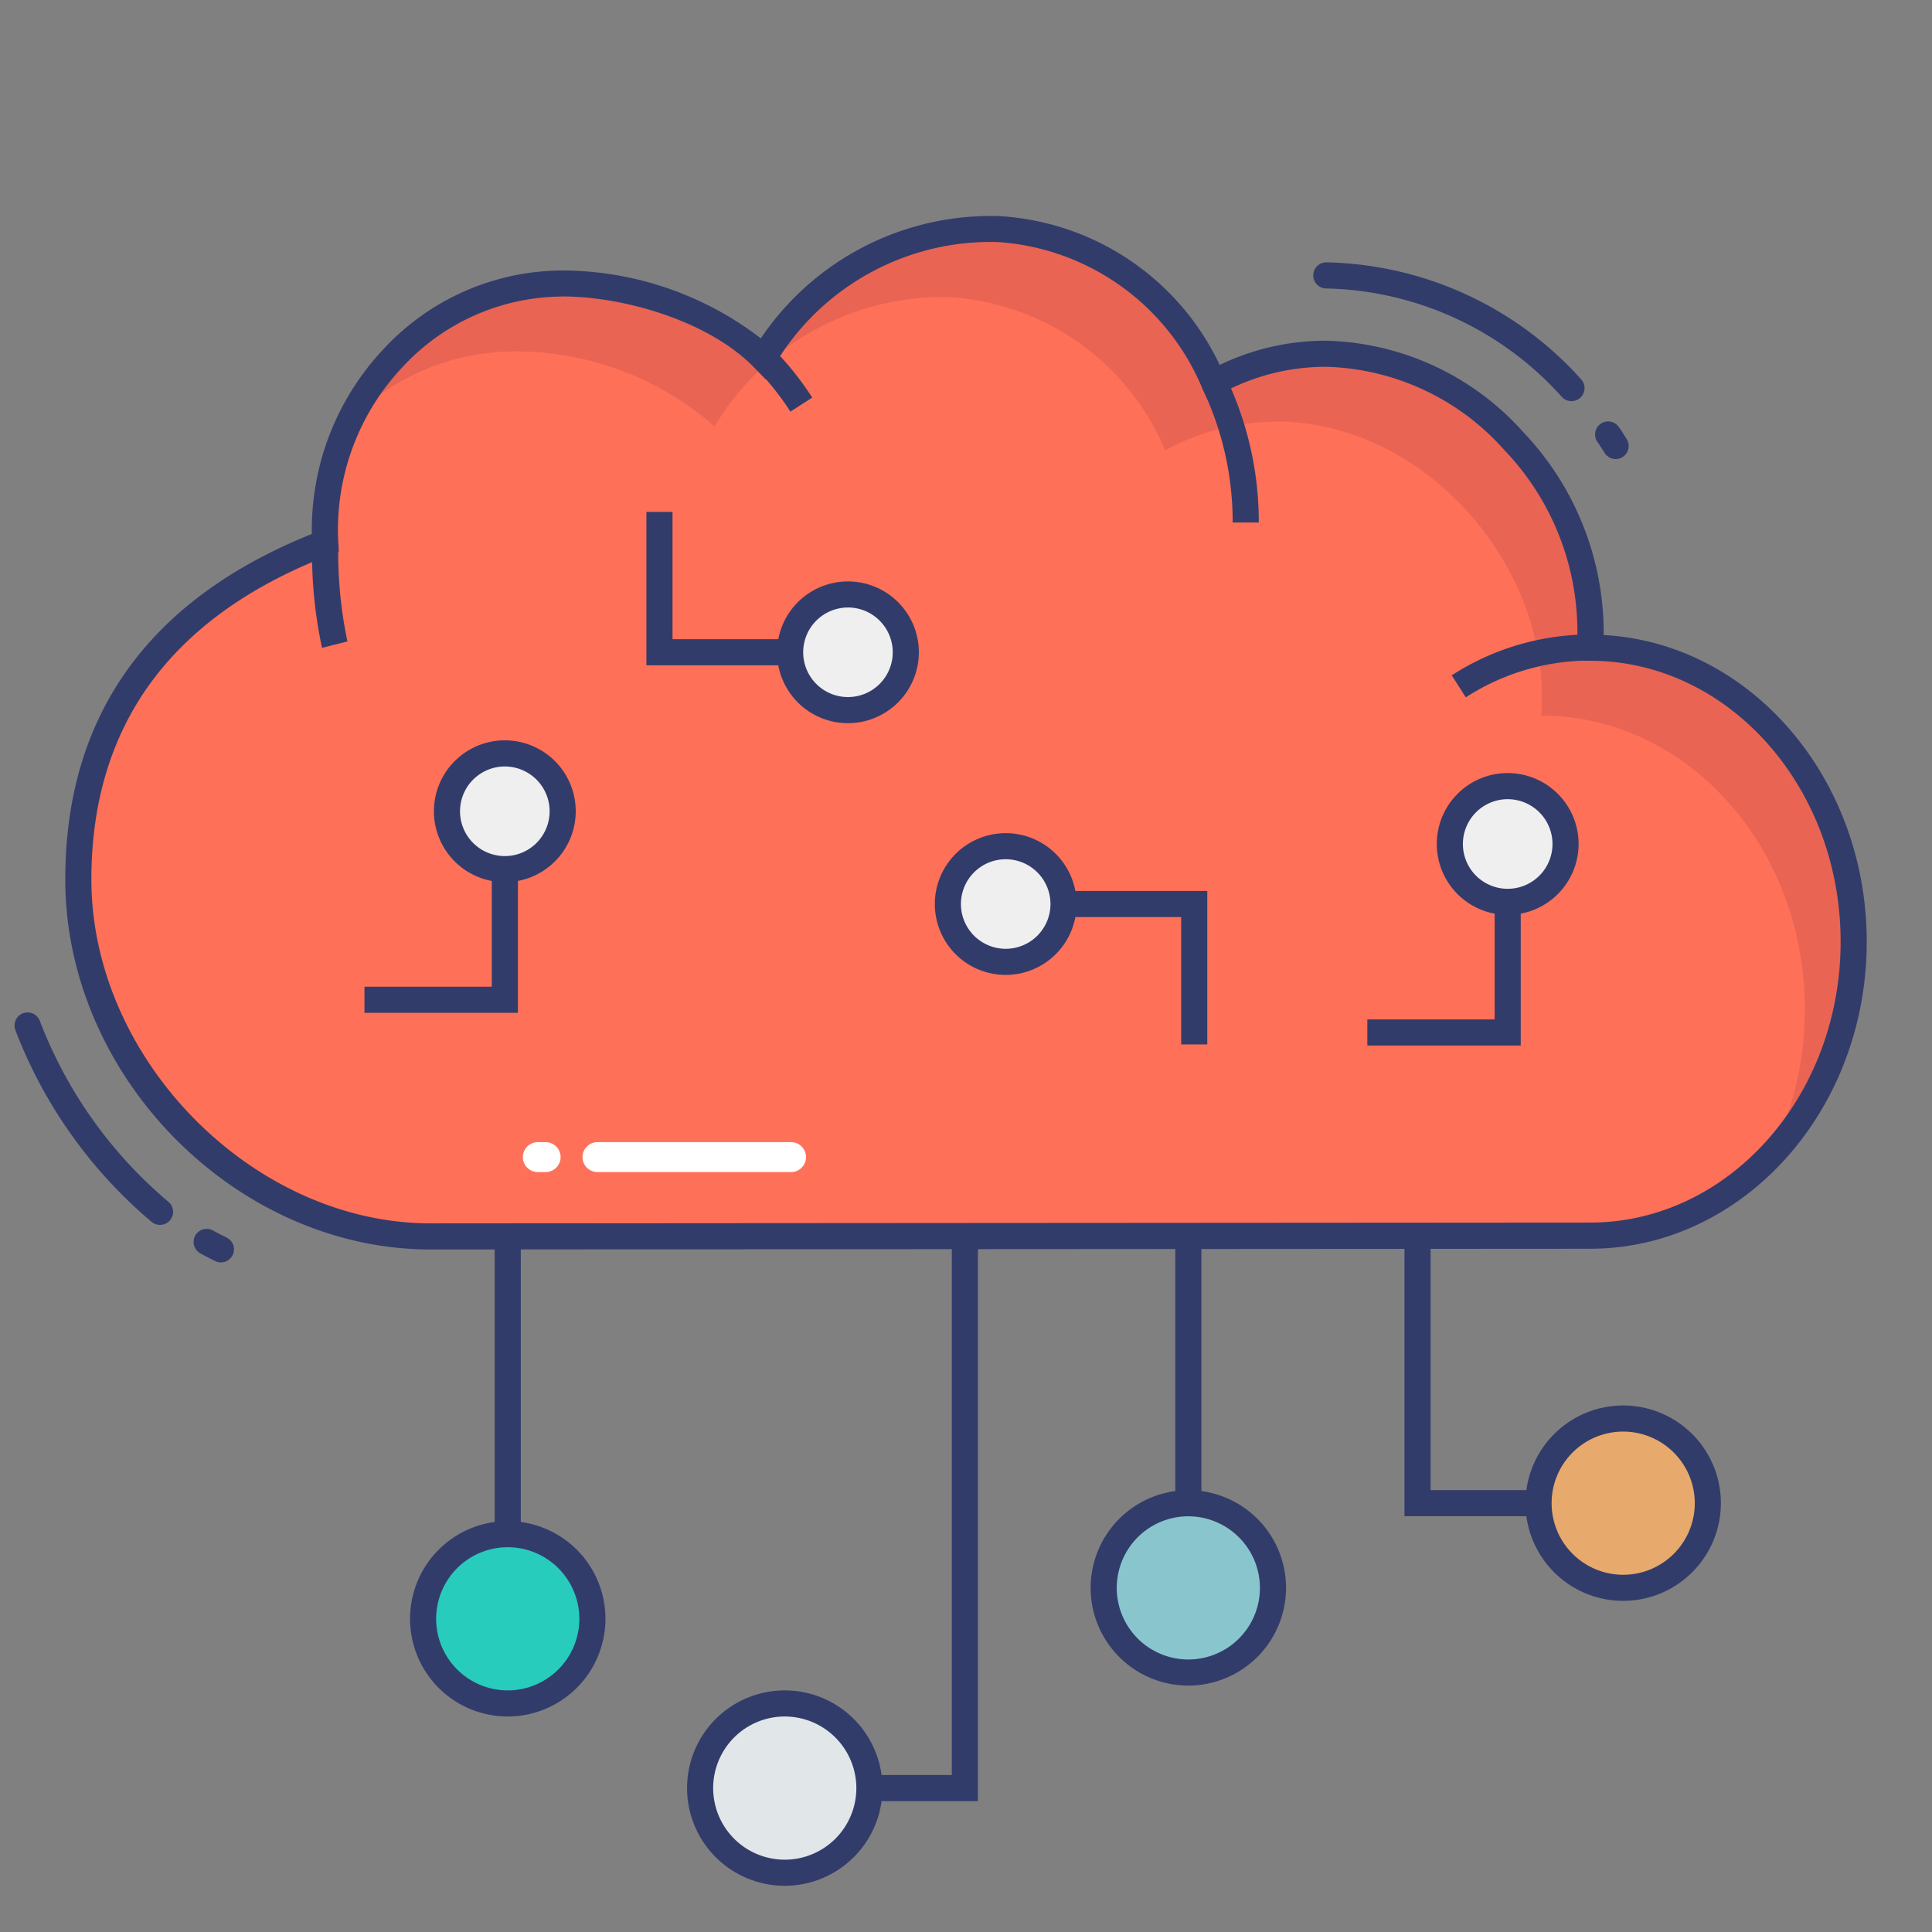 <svg id="color_line" height="512" viewBox="0 0 74 74" width="512" xmlns="http://www.w3.org/2000/svg" data-name="color line"><rect x="0" y="0" width="74" height="74" fill="#808080" stroke="none"/><path d="m16.492 47.359a14.042 14.042 0 0 1 -13.492-13.673c0-7.4 4.648-11.051 9.457-12.9a9.351 9.351 0 0 1 9.1-9.932 11.583 11.583 0 0 1 7.685 2.873 10.191 10.191 0 0 1 8.994-4.952 9.605 9.605 0 0 1 8.264 5.876 8.88 8.88 0 0 1 4.3-1.1c5.558 0 10.544 5.515 10.1 11.26 5.584 0 10.1 5.034 10.1 11.26s-4.516 11.26-10.1 11.26z" fill="#fe7058"/><path d="m67.77 44.32a12.276 12.276 0 0 0 1.36-5.65c0-6.23-4.51-11.26-10.1-11.26.45-5.75-4.54-11.26-10.1-11.26a8.926 8.926 0 0 0 -4.3 1.1 9.608 9.608 0 0 0 -8.27-5.87 10.187 10.187 0 0 0 -8.99 4.95 11.589 11.589 0 0 0 -7.69-2.87 8.9 8.9 0 0 0 -6.28 2.64 9.159 9.159 0 0 1 8.15-5.24 11.589 11.589 0 0 1 7.69 2.87 10.164 10.164 0 0 1 8.99-4.95 9.608 9.608 0 0 1 8.27 5.87 8.927 8.927 0 0 1 4.3-1.1c5.56 0 10.54 5.51 10.1 11.26 5.58 0 10.1 5.03 10.1 11.26a11.823 11.823 0 0 1 -3.23 8.25z" fill="#ea6453"/><path d="m18.948 47.357h1v11.4h-1z" fill="#323c6b"/><path d="m30.264 25.483h-5.505v-5.876h1v4.876h4.505z" fill="#323c6b"/><circle cx="32.479" cy="24.983" fill="#eeefee" r="2.215"/><path d="m32.479 27.7a2.715 2.715 0 1 1 2.715-2.715 2.719 2.719 0 0 1 -2.715 2.715zm0-4.431a1.715 1.715 0 1 0 1.715 1.715 1.717 1.717 0 0 0 -1.715-1.716z" fill="#323c6b"/><path d="m58.248 40.047h-5.876v-1h4.876v-4.505h1z" fill="#323c6b"/><circle cx="57.748" cy="32.327" fill="#eeefee" r="2.215"/><path d="m57.748 35.042a2.716 2.716 0 1 1 2.716-2.715 2.719 2.719 0 0 1 -2.716 2.715zm0-4.431a1.716 1.716 0 1 0 1.716 1.716 1.717 1.717 0 0 0 -1.716-1.716z" fill="#323c6b"/><path d="m19.837 38.793h-5.877v-1h4.877v-4.504h1z" fill="#323c6b"/><circle cx="19.337" cy="31.073" fill="#eeefee" r="2.215"/><path d="m19.337 33.789a2.716 2.716 0 1 1 2.715-2.715 2.719 2.719 0 0 1 -2.715 2.715zm0-4.431a1.716 1.716 0 1 0 1.715 1.716 1.717 1.717 0 0 0 -1.715-1.716z" fill="#323c6b"/><circle cx="19.448" cy="62.004" fill="#27ccbc" r="3.242"/><path d="m19.448 65.746a3.742 3.742 0 1 1 3.742-3.746 3.746 3.746 0 0 1 -3.742 3.746zm0-6.484a2.742 2.742 0 1 0 2.742 2.738 2.745 2.745 0 0 0 -2.742-2.738z" fill="#323c6b"/><path d="m45.016 47.357h1v10.216h-1z" fill="#323c6b"/><circle cx="45.516" cy="60.82" fill="#89c5cd" r="3.242"/><path d="m45.516 64.562a3.742 3.742 0 1 1 3.742-3.742 3.746 3.746 0 0 1 -3.742 3.742zm0-6.484a2.742 2.742 0 1 0 2.742 2.742 2.745 2.745 0 0 0 -2.742-2.742z" fill="#323c6b"/><path d="m58.925 58.075h-5.131v-10.717h1v9.717h4.131z" fill="#323c6b"/><circle cx="62.172" cy="57.575" fill="#e7aa6c" r="3.242"/><path d="m62.172 61.317a3.742 3.742 0 1 1 3.742-3.742 3.746 3.746 0 0 1 -3.742 3.742zm0-6.484a2.742 2.742 0 1 0 2.742 2.742 2.745 2.745 0 0 0 -2.742-2.742z" fill="#323c6b"/><path d="m37.456 68.988h-4.149v-1h3.149v-20.63h1z" fill="#323c6b"/><circle cx="30.06" cy="68.488" fill="#e1e6e9" r="3.242"/><path d="m30.06 72.23a3.742 3.742 0 1 1 3.74-3.742 3.746 3.746 0 0 1 -3.74 3.742zm0-6.484a2.742 2.742 0 1 0 2.74 2.742 2.745 2.745 0 0 0 -2.74-2.742z" fill="#323c6b"/><path d="m46.241 40.003h-1v-4.877h-4.505v-1h5.505z" fill="#323c6b"/><circle cx="38.521" cy="34.627" fill="#eeefee" r="2.215"/><g fill="#323c6b"><path d="m38.521 37.342a2.715 2.715 0 1 1 2.715-2.715 2.719 2.719 0 0 1 -2.715 2.715zm0-4.431a1.715 1.715 0 1 0 1.715 1.715 1.717 1.717 0 0 0 -1.715-1.715z"/><path d="m56.143 26.709-.539-.843a9.812 9.812 0 0 1 5.289-1.566v1a8.811 8.811 0 0 0 -4.75 1.409z"/><path d="m48.214 20.014h-1a11.814 11.814 0 0 0 -1.166-5.144l.9-.437a12.82 12.82 0 0 1 1.266 5.581z"/><path d="m30.275 15.766a10.542 10.542 0 0 0 -1.375-1.712l.71-.7a11.559 11.559 0 0 1 1.5 1.874z"/><path d="m12.335 24.814a16.979 16.979 0 0 1 -.376-4.069l1 .085a16.342 16.342 0 0 0 .349 3.737z"/><path d="m8.463 48.354a.493.493 0 0 1 -.229-.056l-.13-.066c-.149-.076-.3-.152-.443-.234a.5.5 0 0 1 .489-.872c.134.075.271.146.409.215l.133.068a.5.5 0 0 1 -.229.944z"/><path d="m6.129 46.917a.5.5 0 0 1 -.323-.118 18.009 18.009 0 0 1 -5.217-7.343.5.5 0 0 1 .936-.354 17.006 17.006 0 0 0 4.929 6.933.5.5 0 0 1 -.324.881z"/><path d="m60.191 15.365a.5.5 0 0 1 -.367-.16 12.464 12.464 0 0 0 -9.024-4.156.5.5 0 0 1 0-1 13.463 13.463 0 0 1 9.758 4.476.5.5 0 0 1 -.367.84z"/><path d="m61.886 17.583a.5.5 0 0 1 -.418-.225l-.1-.154c-.057-.089-.113-.178-.174-.264a.5.5 0 1 1 .813-.582c.072.1.139.2.2.307l.092.143a.5.5 0 0 1 -.417.775z"/><path d="m16.492 47.858c-7.454 0-13.992-6.622-13.992-14.172 0-6.267 3.177-10.717 9.444-13.234a10.1 10.1 0 0 1 2.756-7.092 9.374 9.374 0 0 1 6.851-3 12.53 12.53 0 0 1 7.59 2.6 10.616 10.616 0 0 1 9.129-4.682 9.98 9.98 0 0 1 8.447 5.7 9.349 9.349 0 0 1 4.083-.928 10.459 10.459 0 0 1 7.557 3.514 11.154 11.154 0 0 1 3.068 7.76c5.6.3 10.075 5.457 10.075 11.746 0 6.484-4.755 11.76-10.6 11.76zm5.06-36.5a8.384 8.384 0 0 0 -6.124 2.691 9.084 9.084 0 0 0 -2.472 6.713l.021.363-.34.131c-6.063 2.327-9.137 6.509-9.137 12.43 0 6.894 6.192 13.172 12.992 13.172l44.408-.03c5.294 0 9.6-4.827 9.6-10.76s-4.307-10.76-9.6-10.76h-.54l.042-.539a10.062 10.062 0 0 0 -2.779-7.527 9.459 9.459 0 0 0 -6.823-3.193 8.383 8.383 0 0 0 -4.062 1.041l-.46.251-.229-.471a9.137 9.137 0 0 0 -7.854-5.6 9.631 9.631 0 0 0 -8.528 4.711l-.335.555-.452-.465c-1.735-1.781-4.999-2.716-7.328-2.716z"/></g><path d="m22.312 44.32a.573.573 0 0 1 .573-.573h7.415a.573.573 0 0 1 0 1.146h-7.415a.573.573 0 0 1 -.573-.573z" fill="#fff"/><path d="m20.026 44.32a.573.573 0 0 1 .573-.573h.3a.573.573 0 0 1 0 1.146h-.3a.573.573 0 0 1 -.573-.573z" fill="#fff"/></svg>